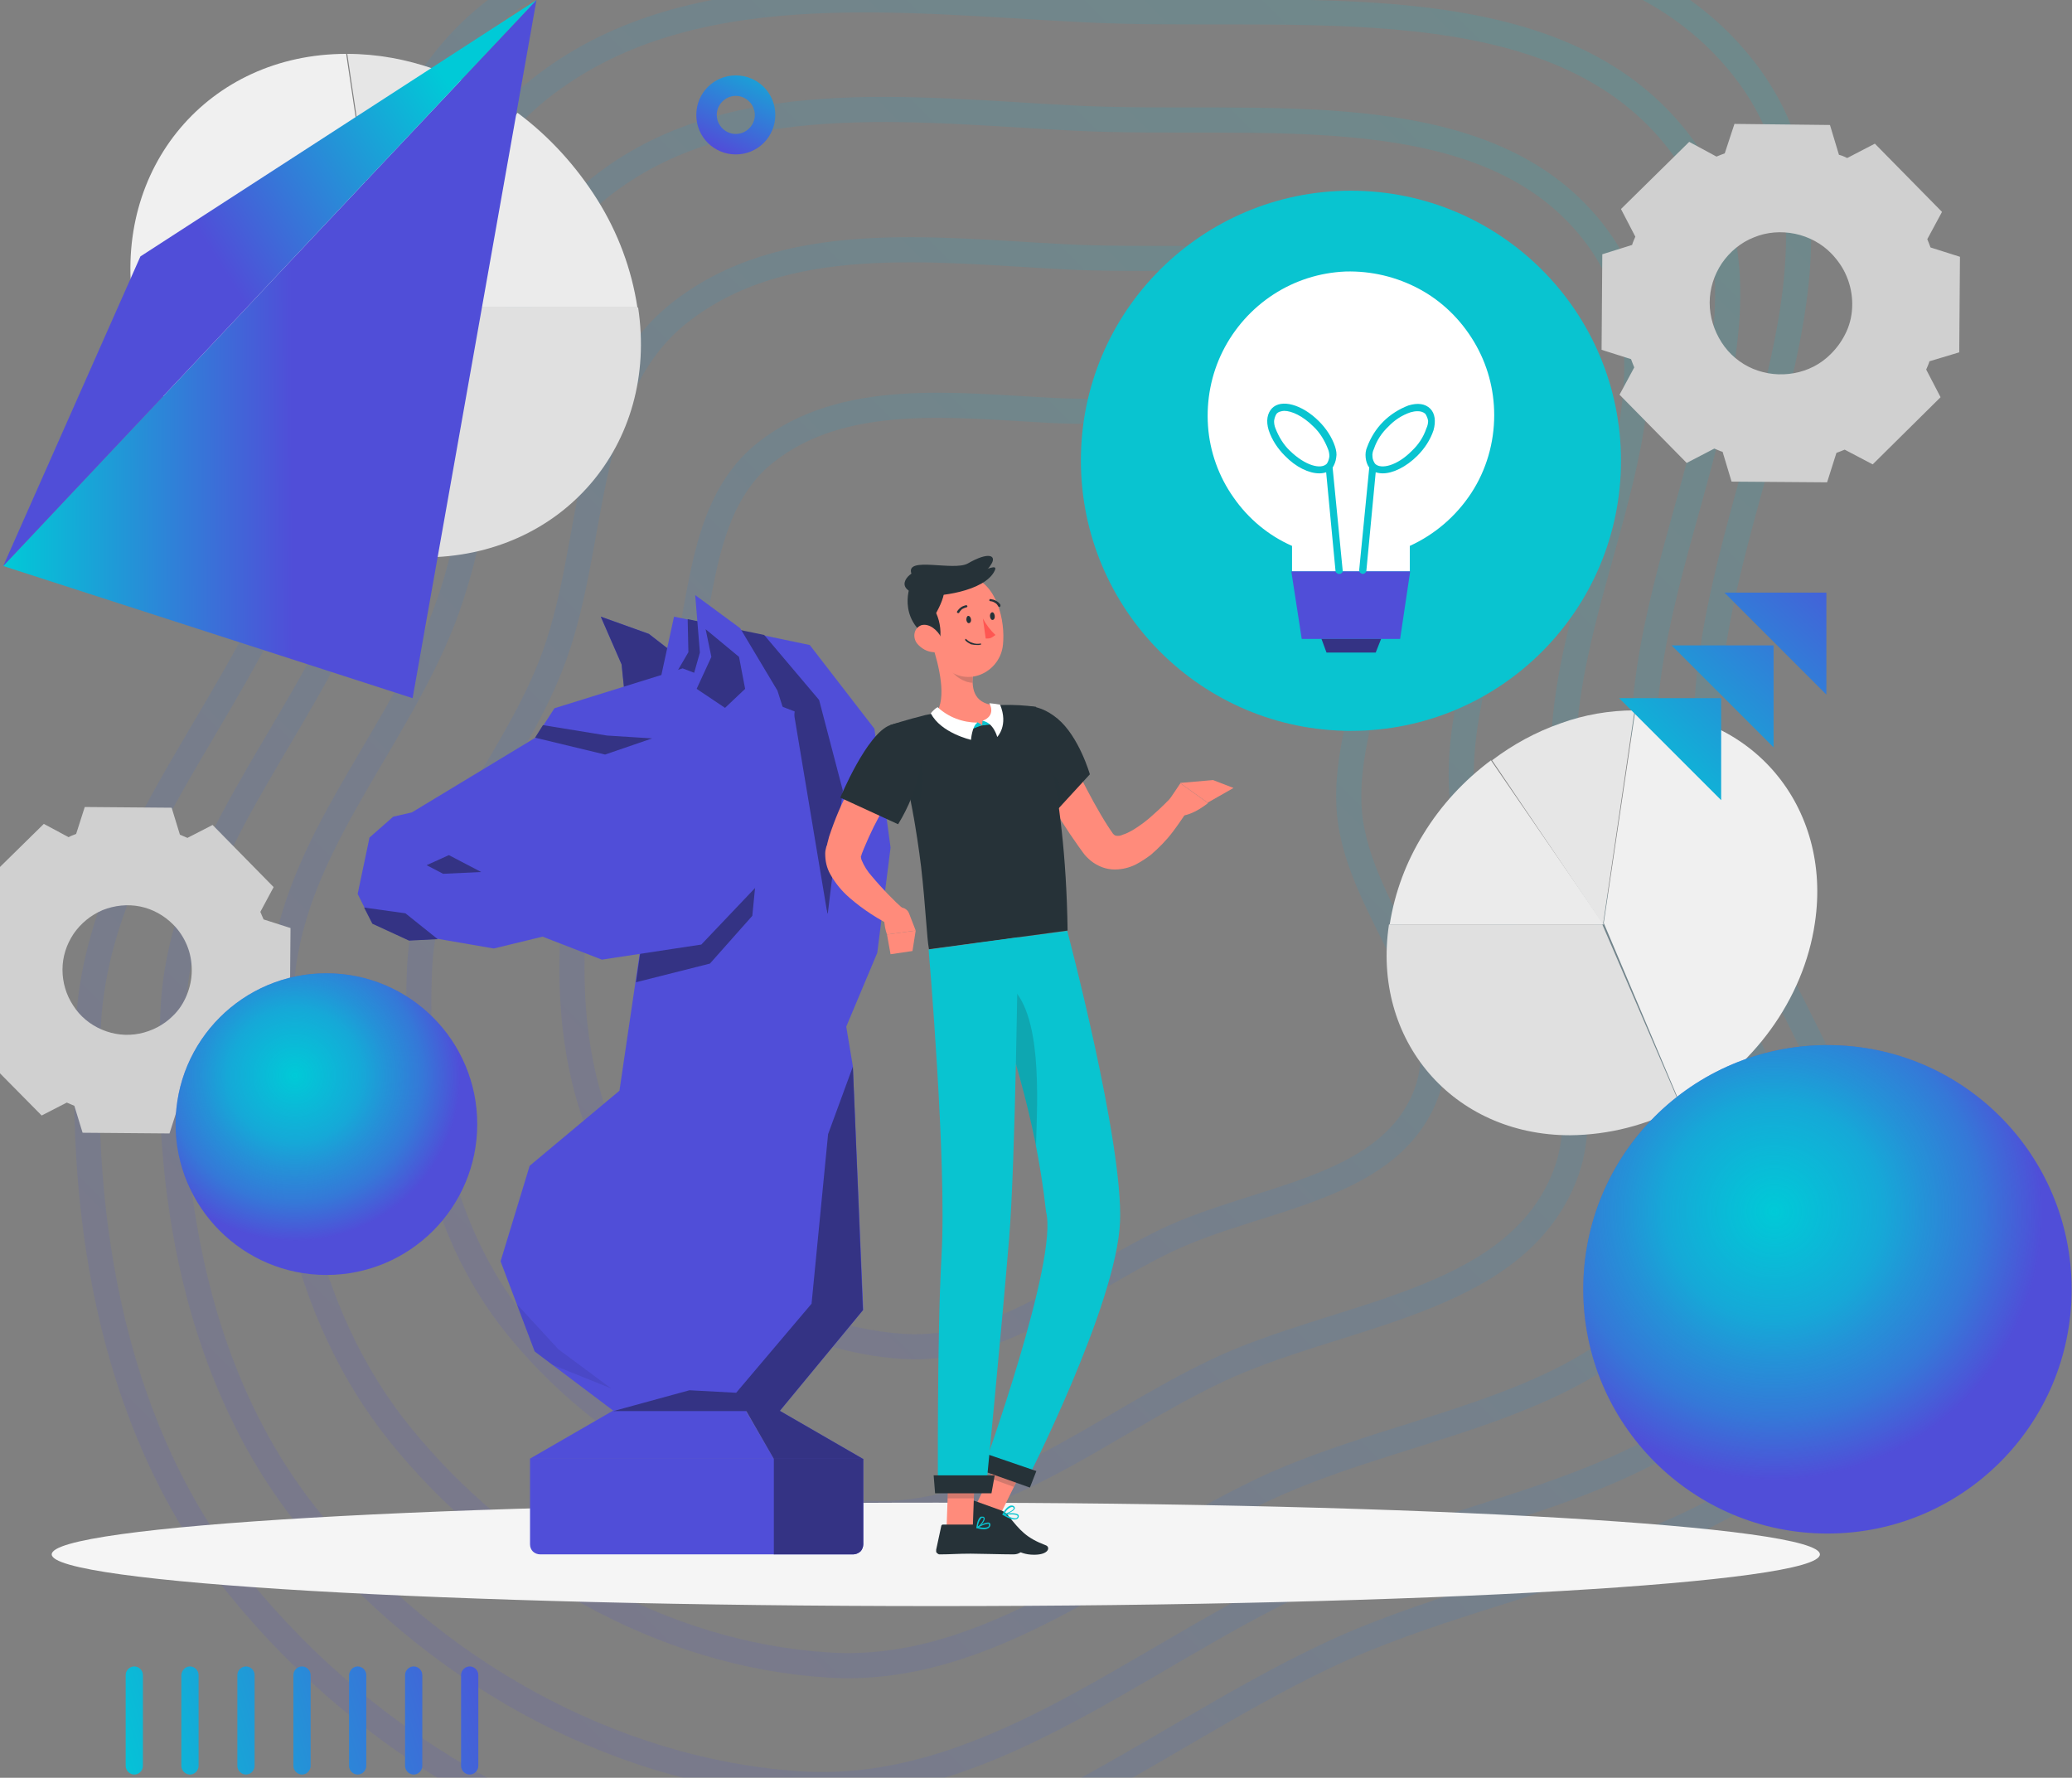 <?xml version="1.0" encoding="utf-8"?>
<!-- Generator: Adobe Illustrator 28.0.0, SVG Export Plug-In . SVG Version: 6.00 Build 0)  -->
<svg version="1.1" id="Layer_1" xmlns="http://www.w3.org/2000/svg" xmlns:xlink="http://www.w3.org/1999/xlink" x="0px" y="0px"
	 viewBox="0 0 577 495" style="enable-background:new 0 0 577 495;" xml:space="preserve">
<rect x="0" y="0" width="577" height="495" fill="#808080" stroke="none"/>
<style type="text/css">
	.st0{opacity:0.13;}
	.st1{fill:none;stroke:url(#SVGID_1_);stroke-width:7;}
	.st2{fill:none;stroke:url(#SVGID_00000011723582248842871640000017003048180337302963_);stroke-width:7;}
	.st3{fill:none;stroke:url(#SVGID_00000141444915501847636570000016060179234354522537_);stroke-width:7;}
	.st4{fill:none;stroke:url(#SVGID_00000180348575297323976470000014195505278178808480_);stroke-width:7;}
	.st5{fill:none;stroke:url(#SVGID_00000069369207592382589240000004380052688054930066_);stroke-width:7;}
	.st6{fill:#D0D0D0;}
	.st7{fill:#E0E0E0;}
	.st8{fill:#EBEBEB;}
	.st9{fill:#E6E6E6;}
	.st10{fill:#F0F0F0;}
	.st11{fill:#F5F5F5;}
	.st12{fill:#504ED8;}
	.st13{fill:#343384;}
	.st14{opacity:0.2;fill:#343384;enable-background:new    ;}
	.st15{fill:#FF8B7B;}
	.st16{opacity:0.2;fill:#263238;enable-background:new    ;}
	.st17{fill:#263238;}
	.st18{fill:#09C4D0;}
	.st19{fill:#FFFFFF;}
	.st20{fill:#FF5652;}
	.st21{fill:url(#SVGID_00000000195749654486161940000010400376548531869329_);}
	.st22{fill:url(#SVGID_00000047771395887591142980000011869003022663701157_);}
	.st23{fill:url(#SVGID_00000154386026650567230120000011100302764720497306_);}
	.st24{fill:url(#SVGID_00000074432675245712458630000013329007052554480549_);}
	.st25{fill:url(#SVGID_00000139286342626922214020000000048267425594239143_);}
	.st26{fill:url(#SVGID_00000097460961370429021760000005358384416280569782_);}
	.st27{fill:url(#SVGID_00000017510020494011238820000007047694679545522090_);}
	.st28{fill:url(#SVGID_00000148622190498858968140000008315535163992920989_);}
	.st29{fill:url(#SVGID_00000152986730647224517830000006607374963503995309_);}
	.st30{fill:url(#SVGID_00000055665495328202733610000009823592793811649159_);}
	.st31{fill:url(#SVGID_00000145020674075143207320000004636987173771003283_);}
	.st32{fill:url(#SVGID_00000052083303308923694480000011722161496995320497_);}
	.st33{fill:url(#SVGID_00000173838969695214914140000005263486515610193068_);}
	.st34{fill:url(#SVGID_00000155110735128058370940000000731651125947533457_);}
	.st35{fill:url(#SVGID_00000040532565048552678080000013354028798560466334_);}
	.st36{fill:url(#SVGID_00000028295896088807585200000002782006429502647465_);}
	.st37{fill:url(#SVGID_00000073696890270258158600000015136445824049973393_);}
</style>
<g class="st0">
	
		<linearGradient id="SVGID_1_" gradientUnits="userSpaceOnUse" x1="494.875" y1="468.349" x2="72.721" y2="46.196" gradientTransform="matrix(1 0 0 -1 0 495.89)">
		<stop  offset="0" style="stop-color:#00CAD7"/>
		<stop  offset="1" style="stop-color:#504ED8"/>
	</linearGradient>
	<path class="st1" d="M487.1,21.1c38.8,52.9-17.4,126.6-11.5,192c5.2,58.3,66.6,111.8,43.5,165.7c-23,53.7-97,57.2-149.8,82.3
		c-50.8,24.1-96.6,65-152.6,61.5c-58.2-3.7-113.5-35.5-150.2-80.8c-34.8-43-44.7-101.1-41.9-156.4c2.5-48,38.8-84.3,56.6-129
		c20.5-51.6,12.1-118.1,55.6-152.7c45.2-35.9,109.4-27.3,166.9-24.4C367.9-17.6,449-30.7,487.1,21.1z"/>
	
		<linearGradient id="SVGID_00000108306723610201489910000004068592100216958133_" gradientUnits="userSpaceOnUse" x1="475.646" y1="449.12" x2="91.947" y2="65.421" gradientTransform="matrix(1 0 0 -1 0 495.89)">
		<stop  offset="0" style="stop-color:#00CAD7"/>
		<stop  offset="1" style="stop-color:#504ED8"/>
	</linearGradient>
	<path style="fill:none;stroke:url(#SVGID_00000108306723610201489910000004068592100216958133_);stroke-width:7;" d="M468.6,40.9
		c35.3,48.1-15.8,115-10.5,174.5c4.7,53,60.5,101.6,39.5,150.6c-20.9,48.8-88.2,52-136.1,74.8c-46.1,21.9-87.8,59.1-138.7,55.9
		c-52.9-3.4-103.2-32.3-136.5-73.4C54.6,384.1,45.6,331.3,48.2,281c2.2-43.7,35.2-76.6,51.4-117.3c18.7-46.9,11-107.3,50.5-138.8
		c41-32.7,99.4-24.8,151.7-22.2C360.2,5.7,434-6.2,468.6,40.9z"/>
	
		<linearGradient id="SVGID_00000131332512005287559320000002318235769067347351_" gradientUnits="userSpaceOnUse" x1="451.119" y1="424.595" x2="116.473" y2="89.948" gradientTransform="matrix(1 0 0 -1 0 495.89)">
		<stop  offset="0" style="stop-color:#00CAD7"/>
		<stop  offset="1" style="stop-color:#504ED8"/>
	</linearGradient>
	<path style="fill:none;stroke:url(#SVGID_00000131332512005287559320000002318235769067347351_);stroke-width:7;" d="M444.9,66.2
		c30.8,41.9-13.8,100.3-9.2,152.2c4.1,46.2,52.8,88.6,34.5,131.3c-18.2,42.5-76.9,45.3-118.7,65.2c-40.2,19.1-76.5,51.6-120.9,48.7
		c-46.2-2.9-90-28.2-119.1-64.1c-27.6-34.1-35.5-80.1-33.2-124c2-38.1,30.7-66.8,44.8-102.3c16.3-40.9,9.6-93.6,44-121
		c35.8-28.5,86.7-21.6,132.3-19.3C350.5,35.5,414.8,25.1,444.9,66.2z"/>
	
		<linearGradient id="SVGID_00000023966490108509214510000009534817597246405046_" gradientUnits="userSpaceOnUse" x1="419.644" y1="393.121" x2="147.949" y2="121.425" gradientTransform="matrix(1 0 0 -1 0 495.89)">
		<stop  offset="0" style="stop-color:#00CAD7"/>
		<stop  offset="1" style="stop-color:#504ED8"/>
	</linearGradient>
	<path style="fill:none;stroke:url(#SVGID_00000023966490108509214510000009534817597246405046_);stroke-width:7;" d="M414.6,98.6
		c25,34-11.2,81.5-7.4,123.6c3.4,37.5,42.9,71.9,28,106.6c-14.8,34.5-62.5,36.8-96.4,52.9c-32.7,15.5-62.1,41.9-98.2,39.6
		c-37.5-2.4-73.1-22.9-96.7-52c-22.4-27.7-28.8-65.1-27-100.7c1.6-30.9,25-54.3,36.4-83.1c13.2-33.2,7.8-76,35.8-98.3
		c29.1-23.1,70.4-17.6,107.4-15.7C337.9,73.7,390.1,65.3,414.6,98.6z"/>
	
		<linearGradient id="SVGID_00000077291830788237323390000004772800426471931561_" gradientUnits="userSpaceOnUse" x1="385.037" y1="358.52" x2="182.545" y2="156.029" gradientTransform="matrix(1 0 0 -1 0 495.89)">
		<stop  offset="0" style="stop-color:#00CAD7"/>
		<stop  offset="1" style="stop-color:#504ED8"/>
	</linearGradient>
	<path style="fill:none;stroke:url(#SVGID_00000077291830788237323390000004772800426471931561_);stroke-width:7;" d="M381.3,134.3
		c18.6,25.4-8.3,60.7-5.5,92.1c2.5,28,31.9,53.6,20.8,79.5c-11,25.7-46.6,27.4-71.8,39.5c-24.3,11.6-46.3,31.2-73.2,29.5
		c-27.9-1.8-54.5-17-72-38.8c-16.7-20.6-21.5-48.5-20.1-75c1.2-23,18.6-40.4,27.1-61.9c9.8-24.7,5.8-56.7,26.6-73.2
		c21.7-17.2,52.5-13.1,80.1-11.7C324.1,115.7,363,109.4,381.3,134.3z"/>
</g>
<path class="st6" d="M521.5,129.3l18.9-18.7l-4-7.7c0.3-0.8,0.7-1.5,0.9-2.3l8.3-2.5l0.2-26.6l-8.2-2.6c-0.3-0.8-0.6-1.6-0.9-2.3
	l4.1-7.6l-18.7-19l-7.7,4c-0.8-0.4-1.5-0.7-2.3-0.9l-2.5-8.3L483,34.5l-2.7,8.2c-0.8,0.3-1.6,0.6-2.3,0.9l-7.6-4.1l-19,18.7l4,7.7
	c-0.3,0.8-0.7,1.5-0.9,2.3l-8.3,2.6l-0.2,26.6l8.2,2.6c0.3,0.8,0.6,1.6,0.9,2.3l-4.1,7.6l18.7,19l7.7-4c0.8,0.3,1.5,0.7,2.3,0.9
	l2.5,8.3l26.6,0.2l2.6-8.2c0.8-0.3,1.6-0.6,2.3-0.9L521.5,129.3z M509.8,98.6c-2.8,2.8-6.3,4.6-10.2,5.3c-3.8,0.7-7.8,0.3-11.4-1.2
	c-3.6-1.5-6.7-4.1-8.8-7.4s-3.3-7.1-3.3-11c0-3.9,1.2-7.7,3.4-11c2.2-3.2,5.3-5.8,8.9-7.2c3.6-1.5,7.6-1.8,11.5-1
	c3.8,0.8,7.4,2.7,10.1,5.5c1.8,1.9,3.3,4,4.3,6.5c1,2.4,1.5,5,1.5,7.6c0,2.6-0.5,5.2-1.6,7.6S511.7,96.7,509.8,98.6z"/>
<path class="st6" d="M58.7,310.9L75.9,294l-3.6-7c0.3-0.7,0.6-1.4,0.9-2.1l7.5-2.3l0.2-24.2l-7.5-2.4c-0.3-0.7-0.6-1.4-0.9-2.1
	l3.7-6.9l-17-17.3l-7,3.6c-0.7-0.3-1.4-0.6-2.1-0.9l-2.3-7.5l-24.2-0.2l-2.4,7.5c-0.7,0.3-1.4,0.5-2.1,0.9l-6.9-3.7l-17.3,17l3.6,7
	c-0.3,0.7-0.6,1.4-0.9,2.1l-7.5,2.3l-0.2,24.2l7.5,2.4c0.3,0.7,0.6,1.4,0.9,2.1l-3.7,6.9l17,17.2l7-3.6c0.7,0.3,1.4,0.6,2.1,0.9
	l2.3,7.5l24.2,0.2l2.4-7.5c0.7-0.3,1.4-0.6,2.1-0.9L58.7,310.9z M48.1,282.9c-2.5,2.5-5.8,4.2-9.3,4.9c-3.5,0.7-7.1,0.3-10.4-1.1
	c-3.3-1.4-6.1-3.7-8-6.7c-2-3-3-6.5-3-10c0-3.6,1.1-7,3.1-10c2-2.9,4.8-5.2,8.1-6.6c3.3-1.3,6.9-1.7,10.4-1c3.5,0.7,6.7,2.5,9.2,5
	c1.7,1.7,3,3.7,3.9,5.9c0.9,2.2,1.3,4.5,1.3,6.9c0,2.4-0.5,4.7-1.4,6.9C51.1,279.3,49.8,281.3,48.1,282.9z"/>
<path class="st7" d="M107.3,85.6h70.4c5.8,38.2-21.2,69.6-59.8,69.6c-12.8-0.1-25.4-3.3-36.6-9.3L107.3,85.6z"/>
<path class="st8" d="M106.9,85.6l37.2-54.2c8.9,6.6,16.4,14.9,22.3,24.3c5.7,9.1,9.5,19.3,11.1,29.9H106.9z"/>
<path class="st9" d="M107.2,85.6L96.7,15c8.3,0,16.5,1.5,24.4,4.3c8.1,2.9,15.8,7,22.7,12.3L107.2,85.6z"/>
<path class="st10" d="M106.9,85.2L81.1,146c-23.5-12.5-40.3-35.7-44-60.8C31.3,46.7,58.1,15,96.4,15L106.9,85.2z"/>
<path class="st7" d="M446.2,257.4h-59.4c-4.9,32.2,17.8,58.7,50.4,58.7c10.8-0.1,21.4-2.8,30.9-7.9L446.2,257.4z"/>
<path class="st8" d="M446.6,257.4l-31.4-45.7c-7.5,5.6-13.9,12.5-18.8,20.5c-4.8,7.7-8,16.3-9.4,25.2H446.6z"/>
<path class="st9" d="M446.4,257.4l8.8-59.6c-7,0-14,1.2-20.6,3.6c-6.9,2.4-13.3,5.9-19.1,10.3L446.4,257.4z"/>
<path class="st10" d="M446.6,257l21.7,51.3c19.8-10.6,34-30.1,37.1-51.3c4.9-32.5-17.7-59.2-50-59.2L446.6,257z"/>
<path class="st11" d="M260.6,447.2c136,0,246.2-6.4,246.2-14.4c0-7.9-110.2-14.4-246.2-14.4s-246.2,6.4-246.2,14.4
	C14.4,440.7,124.6,447.2,260.6,447.2z"/>
<path class="st12" d="M147.6,406.2h68v26.6h-65.2c-0.7,0-1.5-0.3-2-0.8c-0.5-0.5-0.8-1.2-0.8-2L147.6,406.2L147.6,406.2z"/>
<path class="st12" d="M215.5,406.2h-68l23.2-13.4h37L215.5,406.2z"/>
<path class="st12" d="M237.6,432.8h-22.1v-26.6h24.9V430c0,0.7-0.3,1.5-0.8,2C239,432.5,238.3,432.8,237.6,432.8z"/>
<path class="st13" d="M237.6,432.8h-22.1v-26.6h24.9V430c0,0.7-0.3,1.5-0.8,2C239,432.5,238.3,432.8,237.6,432.8z"/>
<path class="st12" d="M215.5,406.2h24.8l-23.2-13.4h-9.3L215.5,406.2z"/>
<path class="st13" d="M215.5,406.2h24.8l-23.2-13.4h-9.3L215.5,406.2z"/>
<path class="st12" d="M174.7,200.5l-1.6-15.5l-5.8-13.3l13.4,4.8l11.2,8.7l5.4,6.3l-11.6,12.5L174.7,200.5z"/>
<path class="st13" d="M174.7,200.5l-1.6-15.5l-5.8-13.3l13.4,4.8l11.2,8.7l5.4,6.3l-11.6,12.5L174.7,200.5z"/>
<path class="st12" d="M183.8,189.7l3.9-18l37.8,7.9l18,23.3l4.5,33.1l-3.7,29.3l-8.7,20.7l-21.2-78.8L183.8,189.7z"/>
<path class="st13" d="M184.4,194.1l7.3-12.5l-0.2-9.2l21.3,4.4l15.3,18.1l6.6,25.2l-4.2,34.4l-9.4-28.5L184.4,194.1z"/>
<path class="st12" d="M170.8,392.8l-21.9-16.5l-9.5-25.1l8.1-26.6l25-20.9l6.8-46.1l-5.9-18.7l47.6-40.8l16.5,98.8l2.9,67.8
	l-23.2,28.1H170.8z"/>
<path class="st14" d="M143.9,363.1l5,13.2l4.9,3.7l16.4,6.6l-14.7-10.9L143.9,363.1z"/>
<path class="st13" d="M179.4,257.7l-2.3,15.8l20.6-5.2l11.8-13.3l1.3-13.2L179.4,257.7z"/>
<path class="st12" d="M216.3,240.9l-21,22.1l-27.7,4.2l-16.5-6.4l-13.6,3.3l-15.6-2.7l-8,0.4l-10.2-4.7l-4.1-8.2l3.3-15.7l6.6-5.8
	l5.2-1.2l34.4-20.8l5.3-8.2l35.7-11.1l31.2,12L216.3,240.9z"/>
<path class="st13" d="M101.4,252.7l11.5,1.6l9,7.2l-8,0.4l-10.2-4.7L101.4,252.7z"/>
<path class="st13" d="M118.8,240.9l6.2-2.8l9,4.7l-10.6,0.5L118.8,240.9z"/>
<path class="st13" d="M237.5,297l-6.9,18.8l-4.6,47.2l-21,24.8l-13-0.7l-21.2,5.8h46.3l23.2-28.1L237.5,297z"/>
<path class="st12" d="M189.5,200.8l5.4-19.1l-1.3-16l12.5,9.2l10.4,17.4l2.8,8.8l-19.2,8L189.5,200.8z"/>
<path class="st13" d="M194,191.8l7.9,5.3l5.6-5.3l-1.7-8.9l-9.3-7.7l1.6,7.7L194,191.8z"/>
<path class="st13" d="M151.2,201.9l17.8,2.9l12.6,0.8l-13.1,4.5l-19.5-4.7L151.2,201.9z"/>
<path class="st15" d="M271.8,419l6.9,2.4l7.5-15.2l-6.9-2.5L271.8,419z"/>
<path class="st16" d="M286.2,406.2l-3.9,7.8l-6.9-2.5l3.9-7.8L286.2,406.2z"/>
<path class="st17" d="M278.9,420.6l-7.5-2.7c-0.1,0-0.3-0.1-0.4,0c-0.1,0-0.3,0.1-0.3,0.3l-3.5,5.6c-0.1,0.1-0.1,0.3-0.2,0.4
	s0,0.3,0.1,0.5c0.1,0.2,0.1,0.3,0.3,0.4c0.1,0.1,0.3,0.2,0.4,0.3c2.7,0.9,6.7,2.1,10.1,3.4c4,1.4,5.1,4.1,10.1,4.1
	c4.1,0,4.5-2.1,3.3-2.6c-5.5-2.1-7.1-4-10.7-8.5C280,421.2,279.5,420.8,278.9,420.6z"/>
<path class="st18" d="M311.9,340.2c0.9-22.2-14.7-81-14.7-81l-25.4,3.4c9.2,26.3,16.5,47.7,19.5,74.8c3.5,13.4-17.6,71.9-17.6,71.9
	l11.6,4.1C285.4,413.4,311,363.3,311.9,340.2z"/>
<path class="st16" d="M281,274.3l-3.6,4.3c0.4,1.1,0.7,2.2,1,3.2c4.1,12.1,7.5,24.5,10.1,37.1C288.9,305.7,290.3,281.8,281,274.3z"
	/>
<path class="st17" d="M286.8,414.2l-13.8-4.9l1.6-4.5l14,4.8L286.8,414.2z"/>
<path class="st18" d="M279.2,421.8c1,0.6,2.9,1.6,3.9,1.2c0.1-0.1,0.3-0.1,0.4-0.3c0.1-0.1,0.2-0.3,0.2-0.4c0-0.1,0-0.2,0-0.3
	c0-0.1-0.1-0.2-0.1-0.2c-0.7-0.8-3.9-0.3-4.3-0.3c0,0-0.1,0-0.1,0c0,0,0,0.1-0.1,0.1C279.2,421.6,279.2,421.7,279.2,421.8
	C279.2,421.7,279.2,421.8,279.2,421.8z M283.3,422L283.3,422c0.1,0.1,0.1,0.1,0.1,0.1c0,0,0,0.1,0,0.1c0,0.1-0.1,0.2-0.1,0.3
	c-0.1,0.1-0.2,0.1-0.2,0.2c-0.6,0.2-1.7-0.1-3.1-0.9C281.2,421.6,282.9,421.6,283.3,422z"/>
<path class="st18" d="M279.2,421.8c0,0,0.1,0,0.1,0c0.9-0.1,3.1-1,3.3-1.8c0-0.2,0-0.5-0.4-0.7c-0.2-0.1-0.3-0.1-0.5-0.1
	c-0.2,0-0.3,0-0.5,0.1c-1.1,0.4-2,2.2-2,2.3c0,0,0,0.1,0,0.1S279.2,421.7,279.2,421.8L279.2,421.8z M282.2,419.8
	c0.1,0.1,0.1,0.2,0.1,0.2c-0.1,0.5-1.6,1.3-2.6,1.5c0.4-0.8,0.9-1.4,1.7-1.8c0.1,0,0.2-0.1,0.4-0.1s0.3,0,0.4,0.1
	C282.1,419.7,282.2,419.7,282.2,419.8z"/>
<path class="st15" d="M263.6,425.4h7.3l0.6-16.9h-7.3L263.6,425.4z"/>
<path class="st17" d="M271.6,424.5h-8.9c-0.1,0-0.3,0-0.4,0.1c-0.1,0.1-0.2,0.2-0.2,0.4l-1.4,6.5c0,0.2,0,0.3,0,0.5
	c0,0.2,0.1,0.3,0.2,0.4c0.1,0.1,0.2,0.2,0.4,0.3c0.1,0.1,0.3,0.1,0.5,0.1c2.9,0,4.9-0.2,8.5-0.2c2.2,0,8.9,0.2,11.9,0.2
	c3.1,0,3.5-3,2.2-3.3c-5.6-1.2-9.8-2.9-11.6-4.5C272.4,424.7,272,424.5,271.6,424.5z"/>
<path class="st15" d="M293.6,202.3l7.3,14.1c2.4,4.7,4.9,9.4,7.6,13.6l1,1.5c0.2,0.2,0.3,0.5,0.5,0.7c0.3,0.3,0.4,0.4,0.8,0.5
	c0.7,0.1,1.3,0,1.9-0.3c1-0.3,1.9-0.8,2.8-1.3c2.1-1.3,4-2.7,5.8-4.4c0.9-0.8,1.9-1.7,2.8-2.6c0.9-0.9,1.9-1.9,2.7-2.7l4.5,3.1
	c-0.7,1.3-1.4,2.5-2.2,3.6c-0.8,1.2-1.6,2.3-2.5,3.5c-1.8,2.4-3.9,4.5-6.1,6.4c-1.3,1-2.7,1.9-4.2,2.7c-1.8,0.9-3.8,1.4-5.9,1.4
	c-2.4,0-4.7-0.9-6.6-2.4c-0.8-0.7-1.6-1.4-2.2-2.3l-1.3-1.8c-3.2-4.5-6.2-9.2-8.9-14.1c-2.7-4.8-5.2-9.6-7.5-14.5L293.6,202.3z"/>
<path class="st17" d="M280.5,203c-1.2,6.9,10.6,26.1,10.6,26.1l12.4-13.5c0,0-3-10.5-9-15.5C288.7,195.3,281.8,195,280.5,203z"/>
<path class="st16" d="M295.2,218.8c-2.7-6.2-8.5-9.7-13.8-9.5c2.7,8.4,9.7,19.7,9.7,19.7l5.5-6C296.2,221.6,295.8,220.2,295.2,218.8
	z"/>
<path class="st15" d="M325.4,223l3.3-4.9l7.7,5.5c0,0-6.3,5.3-10.2,3L325.4,223z"/>
<path class="st15" d="M337.8,217.2l5.7,2.2l-7.2,4.1l-7.7-5.5L337.8,217.2z"/>
<path class="st16" d="M264.2,408.5h7.3l-0.3,8.7h-7.3L264.2,408.5z"/>
<path class="st17" d="M247.9,201.9c2.6,7.7,4.7,15.6,6.2,23.6c1,5.6,1.8,10.9,2.4,15.8c1.3,11.4,1.6,20.1,2.2,23l38.6-5.2
	c-0.6-42.5-8.8-62.3-8.8-62.3c-3.1-0.4-6.2-0.6-9.3-0.5c-0.7,0-1.3,0-2,0c-5.5,0.4-11,1.1-16.4,2.2c-1,0.2-2.1,0.4-3.1,0.6
	C252.4,200.4,247.9,201.9,247.9,201.9z"/>
<path class="st16" d="M256.5,210.9l-5.3,2c1.1,4.3,2.1,8.5,2.8,12.6c0.1,0.7,0.3,1.3,0.4,2C257,222.6,257.5,217,256.5,210.9z"/>
<path class="st15" d="M259.7,179.9c1.7,5.1,4.1,14.7,0.9,18.7c1.8,1.5,4,2.6,6.3,3.1c2.3,0.6,4.7,0.7,7,0.2c4.5-0.7,4.3-3.9,3.1-5.5
	c-6.1-0.6-6.5-5-6-9.2L259.7,179.9z"/>
<path class="st18" d="M270.4,202.5l0.3,0.5l2.8-1.1l-1.3-0.8L270.4,202.5z"/>
<path class="st18" d="M275.9,201.7l-2.4,0.3l0.1-1.3l1.4-0.2L275.9,201.7z"/>
<path class="st19" d="M261.1,196.9c3,2.8,7,4.3,11.1,4.3c-1.5,0.9-1.8,4.8-1.8,4.8s-8.4-1.9-11.2-7.4
	C259.8,197.9,260.4,197.3,261.1,196.9z"/>
<path class="st19" d="M275.5,195.8c0,0,2.1,3.4-1.9,4.9c3.1,0.5,4.1,4.5,4.1,4.5s3.2-3.2,0.8-9C277.5,196,276.5,195.9,275.5,195.8z"
	/>
<path class="st16" d="M264.3,182.8l6.6,4.3c-0.1,1-0.2,2-0.1,3c-2.3,0-5.7-2.1-6.3-4.4C264.3,184.8,264.2,183.8,264.3,182.8z"/>
<path class="st15" d="M258,172c1.4,7.1,1.9,11.3,6,14.5c6.2,4.8,14.6,0.3,15.3-7c0.7-6.6-1.7-17.1-9.1-19c-1.6-0.4-3.3-0.4-5,0
	c-1.6,0.4-3.1,1.2-4.3,2.4c-1.2,1.2-2.1,2.6-2.6,4.2C257.8,168.7,257.7,170.4,258,172z"/>
<path class="st17" d="M261.6,179.2c0.6-2.9,0.3-5.8-0.9-8.5c0.8-1.5,2.7-5.1,2.2-7.4c-3-0.9-9.5,0-9.5,0S249.3,173.9,261.6,179.2z"
	/>
<path class="st17" d="M257.3,165.8c3.4,0.5,16.9-1,19.7-6.9c1-2.1-2.5-0.1-4.5,0.2c-2,0.4-14.1-0.4-17.4,0.1
	C253.1,159.4,248,164.4,257.3,165.8z"/>
<path class="st17" d="M253.8,159.7c-1.7-4.9,11.7-0.6,15.7-2.8c5.9-3.4,8-2.2,6.6,0.1c-1.4,2.3-2.3,3.1-8.9,3.1
	S254.9,162.6,253.8,159.7z"/>
<path class="st15" d="M255.4,179.2c1.2,1.4,2.8,2.3,4.6,2.4c2.4,0.2,3.1-2.1,2.1-4.1c-0.9-1.9-3.3-4.1-5.6-3.4
	C254.4,175,254.1,177.5,255.4,179.2z"/>
<path class="st18" d="M283.5,261c0,0-0.7,62.8-2.5,84c-1.9,23.2-6.5,70.5-6.5,70.5h-13.3c0,0-0.3-43.3,1-66
	c1.5-25.9-3.6-85.1-3.6-85.1L283.5,261z"/>
<path class="st17" d="M276.1,415.8h-15.7l-0.4-5h17L276.1,415.8z"/>
<path class="st17" d="M269.1,172.6c0.1,0.6,0.4,1,0.8,0.9c0.4-0.1,0.6-0.6,0.5-1.1c-0.1-0.6-0.5-1-0.8-0.9
	C269.3,171.5,269.1,172,269.1,172.6z"/>
<path class="st17" d="M275.7,171.7c0.1,0.6,0.4,1,0.8,0.9c0.4-0.1,0.6-0.6,0.5-1.2c-0.1-0.6-0.4-1-0.8-0.9
	C275.9,170.6,275.6,171.1,275.7,171.7z"/>
<path class="st20" d="M273.7,172.2c0.9,1.7,2.1,3.3,3.5,4.6c-0.4,0.3-0.8,0.6-1.2,0.8c-0.5,0.2-1,0.2-1.5,0.2L273.7,172.2z"/>
<path class="st17" d="M272.2,179.6c0.3,0,0.5,0,0.8-0.1c0,0,0,0,0.1,0c0,0,0,0,0.1,0c0,0,0,0,0-0.1c0,0,0,0,0-0.1c0,0,0,0,0-0.1
	c0,0,0,0,0,0c0,0,0,0-0.1,0c0,0,0,0-0.1,0c-0.7,0.1-1.5,0.1-2.2-0.2c-0.7-0.2-1.3-0.6-1.8-1.1c0,0-0.1,0-0.1,0c0,0-0.1,0-0.1,0
	c0,0,0,0,0,0.1c0,0,0,0,0,0.1c0,0,0,0,0,0.1c0,0,0,0,0,0.1c0.5,0.5,1,0.8,1.6,1.1C270.9,179.5,271.5,179.6,272.2,179.6z"/>
<path class="st17" d="M266.8,170.7c0.1,0,0.1,0,0.2,0c0.1,0,0.1-0.1,0.1-0.1c0.2-0.4,0.5-0.7,0.8-1c0.4-0.2,0.8-0.4,1.2-0.5
	c0,0,0.1,0,0.1,0c0,0,0.1,0,0.1-0.1s0.1-0.1,0.1-0.1c0,0,0-0.1,0-0.1c0-0.1-0.1-0.2-0.1-0.2s-0.2-0.1-0.2-0.1
	c-0.5,0.1-1.1,0.3-1.5,0.6c-0.4,0.3-0.8,0.7-1.1,1.2c0,0,0,0.1,0,0.1c0,0,0,0.1,0,0.1c0,0,0,0.1,0.1,0.1c0,0,0.1,0.1,0.1,0.1
	C266.7,170.7,266.8,170.7,266.8,170.7z"/>
<path class="st17" d="M278.3,169c0.1,0,0.1,0,0.2-0.1c0.1-0.1,0.1-0.1,0.1-0.2c0-0.1,0-0.2,0-0.3c-0.3-0.5-0.7-0.8-1.2-1.1
	c-0.5-0.3-1-0.4-1.6-0.5c-0.1,0-0.2,0-0.2,0.1c-0.1,0.1-0.1,0.2-0.1,0.2c0,0.1,0,0.2,0.1,0.2c0.1,0.1,0.2,0.1,0.2,0.1
	c0.4,0,0.9,0.2,1.2,0.4c0.4,0.2,0.7,0.5,0.9,0.9c0,0,0.1,0.1,0.1,0.1C278.1,169,278.2,169,278.3,169z"/>
<path class="st18" d="M274,425.8c0.5,0,1-0.1,1.4-0.4c0.1-0.1,0.2-0.3,0.3-0.4c0.1-0.2,0.1-0.3,0.1-0.5c0-0.1,0-0.2-0.1-0.3
	c-0.1-0.1-0.1-0.2-0.2-0.2c-0.8-0.4-3.2,1-3.4,1.2c0,0,0,0-0.1,0.1c0,0,0,0.1,0,0.1c0,0,0,0.1,0,0.1c0,0,0.1,0,0.1,0
	C272.7,425.7,273.3,425.8,274,425.8z M275.1,424.3c0.1,0,0.1,0,0.2,0c0,0,0.1,0,0.1,0.1c0,0,0,0.1,0,0.1c0,0.1,0,0.2,0,0.3
	c0,0.1-0.1,0.2-0.2,0.3c-0.4,0.3-1.3,0.4-2.6,0.1C273.3,424.8,274.2,424.4,275.1,424.3z"/>
<path class="st18" d="M272.1,425.5L272.1,425.5c0.8-0.4,2.3-2,2.1-2.8c0-0.1-0.1-0.2-0.2-0.3c-0.1-0.1-0.2-0.1-0.4-0.1
	c-0.1,0-0.3,0-0.4,0c-0.1,0-0.2,0.1-0.3,0.2c-0.8,0.7-1,2.8-1,2.9c0,0,0,0.1,0,0.1C272,425.5,272,425.5,272.1,425.5
	C272,425.6,272.1,425.5,272.1,425.5z M273.6,422.6L273.6,422.6c0.3,0,0.3,0.1,0.3,0.2c0.1,0.5-0.8,1.7-1.6,2.3
	c0.1-0.8,0.3-1.6,0.9-2.3C273.3,422.6,273.4,422.6,273.6,422.6L273.6,422.6z"/>
<path class="st15" d="M253.8,213.2l-1.9,2.7c-0.6,0.9-1.2,1.9-1.9,2.8c-1.2,1.9-2.4,3.8-3.5,5.7c-2.3,3.8-4.2,7.7-5.9,11.8l-0.6,1.5
	l-0.2,0.7c0,0,0-0.1,0-0.1c-0.1-0.1-0.1,0.4,0.1,1.1c0.7,1.7,1.7,3.3,2.9,4.6c1.4,1.7,2.9,3.3,4.4,4.9c0.8,0.8,1.6,1.6,2.4,2.4
	l2.5,2.3l-3,4.6c-4.5-2.2-8.7-4.9-12.5-8.2c-2.2-1.9-4-4.1-5.4-6.6c-1-1.8-1.4-3.7-1.4-5.7c0-0.6,0.1-1.2,0.3-1.9l0.1-0.3l0.1-0.2
	l0.1-0.5l0.5-1.9c1.6-4.8,3.5-9.4,5.9-13.7c1.2-2.2,2.4-4.3,3.7-6.3c0.7-1,1.3-2.1,2-3.1c0.7-1,1.4-2,2.2-3.1L253.8,213.2z"/>
<path class="st17" d="M247.9,201.9c-6.5,2.3-13.9,20.2-13.9,20.2l16.1,7.4c2.9-4.7,5-9.9,6.1-15.3
	C258,204.6,255.8,199.1,247.9,201.9z"/>
<path class="st15" d="M253.1,254.2l1.9,4.9l-8,1.1c0,0-2.2-6,0.9-7.6h2.6c0.5,0,1.1,0.2,1.5,0.4
	C252.5,253.3,252.9,253.7,253.1,254.2z"/>
<path class="st15" d="M254.1,264.8l-6.1,0.9l-1-5.5l8-1.1L254.1,264.8z"/>
<path class="st18" d="M376.2,203.5c41.6,0,75.2-33.7,75.2-75.2c0-41.6-33.7-75.2-75.2-75.2S301,86.7,301,128.2
	C301,169.8,334.7,203.5,376.2,203.5z"/>
<path class="st19" d="M416.1,115.6c0-7.2-1.9-14.2-5.6-20.4c-3.7-6.2-8.9-11.3-15.2-14.7c-6.3-3.4-13.4-5.1-20.6-4.9
	c-7.2,0.3-14.1,2.5-20.1,6.4c-6,3.9-10.9,9.4-14.1,15.8c-3.2,6.4-4.6,13.6-4.1,20.8c0.5,7.2,3,14.1,7.1,19.9
	c4.1,5.9,9.7,10.6,16.3,13.5v7.1h32.8V152c7-3.2,12.9-8.3,17.1-14.7S416.1,123.3,416.1,115.6z"/>
<path class="st12" d="M389.9,177.9h-27.4l-2.9-18.8h33.1L389.9,177.9z"/>
<path class="st13" d="M383.1,181.7h-13.7l-1.4-3.8h16.6L383.1,181.7z"/>
<path class="st18" d="M371.8,124.4c-0.9-2.7-2.5-5.1-4.5-7.1c-4.7-4.7-10.5-6.3-13.1-3.6c-1.3,1.4-1.7,3.5-0.9,6.1
	c0.9,2.7,2.5,5.1,4.5,7.1c3.1,3.2,6.7,4.9,9.6,4.9c0.7,0,1.3-0.1,1.9-0.3l2.6,27.4c0,0.2,0.1,0.5,0.3,0.6c0.2,0.2,0.4,0.3,0.7,0.3
	h0.1c0.1,0,0.3,0,0.4-0.1c0.1-0.1,0.2-0.1,0.3-0.2c0.1-0.1,0.1-0.2,0.2-0.3c0-0.1,0-0.3,0-0.4l-2.8-28.6c0.5-0.8,0.9-1.8,1-2.8
	C372.3,126.4,372.1,125.4,371.8,124.4z M359.2,125.5c-1.8-1.7-3.1-3.9-4-6.2c-0.3-0.7-0.4-1.4-0.4-2.1c0.1-0.7,0.3-1.4,0.7-2
	c0.3-0.3,0.6-0.5,1-0.6c0.4-0.1,0.7-0.2,1.1-0.2c2.1,0,5.2,1.4,8.2,4.4c1.8,1.7,3.1,3.9,4,6.2c0.3,0.7,0.4,1.4,0.4,2.1
	c-0.1,0.7-0.3,1.4-0.7,2C367.9,130.8,363.5,129.7,359.2,125.5z"/>
<path class="st18" d="M398.3,113.8c-1.4-1.4-3.5-1.7-6.1-0.9c-2.6,1-5,2.5-7,4.5c-2,2-3.5,4.4-4.5,7.1c-0.4,0.9-0.5,1.9-0.4,2.9
	c0.1,1,0.4,2,1,2.8l-2.8,28.5c0,0.3,0.1,0.5,0.2,0.7c0.2,0.2,0.4,0.3,0.7,0.4h0.1c0.2,0,0.5-0.1,0.7-0.3c0.2-0.2,0.3-0.4,0.3-0.6
	l2.6-27.4c0.6,0.2,1.3,0.3,2,0.3c2.8,0,6.5-1.8,9.6-4.9c2-2,3.6-4.4,4.5-7.1C399.9,117.3,399.6,115.1,398.3,113.8z M397.2,119.3
	c-0.8,2.4-2.2,4.5-4,6.2c-4.1,4.2-8.7,5.3-10.3,3.6c-0.4-0.6-0.7-1.3-0.7-2c-0.1-0.7,0.1-1.5,0.4-2.1c0.8-2.4,2.2-4.5,4-6.2
	c1.7-1.8,3.8-3.2,6.2-4c0.7-0.2,1.3-0.3,2-0.3c0.8,0,1.5,0.2,2.1,0.7c0.4,0.6,0.7,1.3,0.8,2C397.7,117.9,397.5,118.7,397.2,119.3
	L397.2,119.3z"/>
<radialGradient id="SVGID_00000038412057105154620240000009025055829549093298_" cx="-9.264" cy="667.193" r="1" gradientTransform="matrix(98.729 -20.678 -20.678 -98.729 15201.968 66016.5)" gradientUnits="userSpaceOnUse">
	<stop  offset="0" style="stop-color:#504ED8"/>
	<stop  offset="1" style="stop-color:#504ED8"/>
</radialGradient>
<path style="fill:url(#SVGID_00000038412057105154620240000009025055829549093298_);" d="M508.9,427c37.6,0,68-30.4,68-68
	s-30.4-68-68-68s-68,30.4-68,68S471.4,427,508.9,427z"/>
<radialGradient id="SVGID_00000073694355140955085800000005471237068986025917_" cx="-9.238" cy="667.364" r="1" gradientTransform="matrix(109.811 -22.999 -22.999 -109.811 16857.652 73408.523)" gradientUnits="userSpaceOnUse">
	<stop  offset="0" style="stop-color:#00CAD7"/>
	<stop  offset="0.112" style="stop-color:#00CAD7;stop-opacity:0.888"/>
	<stop  offset="0.269" style="stop-color:#00CAD7;stop-opacity:0.731"/>
	<stop  offset="0.37" style="stop-color:#00CAD7;stop-opacity:0.554"/>
	<stop  offset="0.511" style="stop-color:#00CAD7;stop-opacity:0.341"/>
	<stop  offset="0.667" style="stop-color:#00CAD7;stop-opacity:0"/>
</radialGradient>
<path style="fill:url(#SVGID_00000073694355140955085800000005471237068986025917_);" d="M508.9,427c37.6,0,68-30.4,68-68
	s-30.4-68-68-68s-68,30.4-68,68S471.4,427,508.9,427z"/>
<linearGradient id="SVGID_00000109723164465736958980000010792731025661408928_" gradientUnits="userSpaceOnUse" x1="149.69" y1="398.706" x2="0.735" y2="398.274" gradientTransform="matrix(1 0 0 -1 0 495.89)">
	<stop  offset="0.459" style="stop-color:#504ED8"/>
	<stop  offset="1" style="stop-color:#00CAD7"/>
</linearGradient>
<path style="fill:url(#SVGID_00000109723164465736958980000010792731025661408928_);" d="M114.9,194.4l-114-36.8L149.4,0
	L114.9,194.4z"/>
<linearGradient id="SVGID_00000134219014772596531700000003650573766003481005_" gradientUnits="userSpaceOnUse" x1="135.749" y1="455.302" x2="-38.763" y2="345.183" gradientTransform="matrix(1 0 0 -1 0 495.89)">
	<stop  offset="0" style="stop-color:#00CAD7"/>
	<stop  offset="0.391" style="stop-color:#504ED8"/>
</linearGradient>
<path style="fill:url(#SVGID_00000134219014772596531700000003650573766003481005_);" d="M0.9,157.6l38.2-86.2L149.4,0L0.9,157.6z"
	/>
<radialGradient id="SVGID_00000108990632808177203040000007326381380353881993_" cx="-9.428" cy="666.142" r="1" gradientTransform="matrix(60.98 -12.772 -12.772 -60.98 9162.594 40799.969)" gradientUnits="userSpaceOnUse">
	<stop  offset="0" style="stop-color:#504ED8"/>
	<stop  offset="1" style="stop-color:#504ED8"/>
</radialGradient>
<path style="fill:url(#SVGID_00000108990632808177203040000007326381380353881993_);" d="M90.9,355c23.2,0,42-18.8,42-42
	s-18.8-42-42-42c-23.2,0-42,18.8-42,42S67.7,355,90.9,355z"/>
<radialGradient id="SVGID_00000042699235776390187200000005483649331566099100_" cx="-9.385" cy="666.42" r="1" gradientTransform="matrix(67.825 -14.205 -14.205 -67.825 10185.248 45365.75)" gradientUnits="userSpaceOnUse">
	<stop  offset="0" style="stop-color:#00CAD7"/>
	<stop  offset="0.112" style="stop-color:#00CAD7;stop-opacity:0.888"/>
	<stop  offset="0.269" style="stop-color:#00CAD7;stop-opacity:0.731"/>
	<stop  offset="0.37" style="stop-color:#00CAD7;stop-opacity:0.554"/>
	<stop  offset="0.511" style="stop-color:#00CAD7;stop-opacity:0.341"/>
	<stop  offset="0.667" style="stop-color:#00CAD7;stop-opacity:0"/>
</radialGradient>
<path style="fill:url(#SVGID_00000042699235776390187200000005483649331566099100_);" d="M90.9,355c23.2,0,42-18.8,42-42
	s-18.8-42-42-42c-23.2,0-42,18.8-42,42S67.7,355,90.9,355z"/>
<linearGradient id="SVGID_00000075152088668595541330000012900628970400184963_" gradientUnits="userSpaceOnUse" x1="148.194" y1="22.038" x2="31.875" y2="-12.724" gradientTransform="matrix(1 0 0 -1 0 495.89)">
	<stop  offset="0" style="stop-color:#504ED8"/>
	<stop  offset="1" style="stop-color:#00CAD7"/>
</linearGradient>
<path style="fill:url(#SVGID_00000075152088668595541330000012900628970400184963_);" d="M130.8,464c1.3,0,2.4,1.1,2.4,2.4v25.3
	c0,1.3-1.1,2.4-2.4,2.4s-2.4-1.1-2.4-2.4v-25.3C128.4,465.1,129.5,464,130.8,464z"/>
<linearGradient id="SVGID_00000097492139191912792080000003803236218646814638_" gradientUnits="userSpaceOnUse" x1="146.914" y1="26.318" x2="30.596" y2="-8.444" gradientTransform="matrix(1 0 0 -1 0 495.89)">
	<stop  offset="0" style="stop-color:#504ED8"/>
	<stop  offset="1" style="stop-color:#00CAD7"/>
</linearGradient>
<path style="fill:url(#SVGID_00000097492139191912792080000003803236218646814638_);" d="M115.2,464c1.3,0,2.4,1.1,2.4,2.4v25.3
	c0,1.3-1.1,2.4-2.4,2.4c-1.3,0-2.4-1.1-2.4-2.4v-25.3C112.8,465.1,113.9,464,115.2,464z"/>
<linearGradient id="SVGID_00000172408508967683332090000008500547995068922272_" gradientUnits="userSpaceOnUse" x1="145.636" y1="30.596" x2="29.317" y2="-4.165" gradientTransform="matrix(1 0 0 -1 0 495.89)">
	<stop  offset="0" style="stop-color:#504ED8"/>
	<stop  offset="1" style="stop-color:#00CAD7"/>
</linearGradient>
<path style="fill:url(#SVGID_00000172408508967683332090000008500547995068922272_);" d="M99.6,464c1.3,0,2.4,1.1,2.4,2.4v25.3
	c0,1.3-1.1,2.4-2.4,2.4c-1.3,0-2.4-1.1-2.4-2.4v-25.3C97.3,465.1,98.3,464,99.6,464z"/>
<linearGradient id="SVGID_00000062890326143247804180000002556558332193719222_" gradientUnits="userSpaceOnUse" x1="144.365" y1="34.85" x2="28.047" y2="8.804064e-02" gradientTransform="matrix(1 0 0 -1 0 495.89)">
	<stop  offset="0" style="stop-color:#504ED8"/>
	<stop  offset="1" style="stop-color:#00CAD7"/>
</linearGradient>
<path style="fill:url(#SVGID_00000062890326143247804180000002556558332193719222_);" d="M84.1,464c1.3,0,2.4,1.1,2.4,2.4v25.3
	c0,1.3-1.1,2.4-2.4,2.4c-1.3,0-2.4-1.1-2.4-2.4v-25.3C81.7,465.1,82.8,464,84.1,464z"/>
<linearGradient id="SVGID_00000180344245990234992100000015859550412485063302_" gradientUnits="userSpaceOnUse" x1="143.086" y1="39.13" x2="26.767" y2="4.368" gradientTransform="matrix(1 0 0 -1 0 495.89)">
	<stop  offset="0" style="stop-color:#504ED8"/>
	<stop  offset="1" style="stop-color:#00CAD7"/>
</linearGradient>
<path style="fill:url(#SVGID_00000180344245990234992100000015859550412485063302_);" d="M68.5,464c1.3,0,2.4,1.1,2.4,2.4v25.3
	c0,1.3-1.1,2.4-2.4,2.4c-1.3,0-2.4-1.1-2.4-2.4v-25.3C66.1,465.1,67.2,464,68.5,464z"/>
<linearGradient id="SVGID_00000024695762361073263450000005916341784553102229_" gradientUnits="userSpaceOnUse" x1="141.806" y1="43.408" x2="25.489" y2="8.647" gradientTransform="matrix(1 0 0 -1 0 495.89)">
	<stop  offset="0" style="stop-color:#504ED8"/>
	<stop  offset="1" style="stop-color:#00CAD7"/>
</linearGradient>
<path style="fill:url(#SVGID_00000024695762361073263450000005916341784553102229_);" d="M52.9,464c1.3,0,2.4,1.1,2.4,2.4v25.3
	c0,1.3-1.1,2.4-2.4,2.4c-1.3,0-2.4-1.1-2.4-2.4v-25.3C50.6,465.1,51.6,464,52.9,464z"/>
<linearGradient id="SVGID_00000162324191222077612900000005741689593668739005_" gradientUnits="userSpaceOnUse" x1="140.536" y1="47.661" x2="24.218" y2="12.9" gradientTransform="matrix(1 0 0 -1 0 495.89)">
	<stop  offset="0" style="stop-color:#504ED8"/>
	<stop  offset="1" style="stop-color:#00CAD7"/>
</linearGradient>
<path style="fill:url(#SVGID_00000162324191222077612900000005741689593668739005_);" d="M37.4,464c1.3,0,2.4,1.1,2.4,2.4v25.3
	c0,1.3-1.1,2.4-2.4,2.4c-1.3,0-2.4-1.1-2.4-2.4v-25.3C35,465.1,36.1,464,37.4,464z"/>
<linearGradient id="SVGID_00000121246057860154552730000013030249487070826124_" gradientUnits="userSpaceOnUse" x1="176.81" y1="403.607" x2="214.621" y2="484.63" gradientTransform="matrix(1 0 0 -1 0 495.89)">
	<stop  offset="0.625" style="stop-color:#504ED8"/>
	<stop  offset="1" style="stop-color:#00CAD7"/>
</linearGradient>
<path style="fill:url(#SVGID_00000121246057860154552730000013030249487070826124_);" d="M204.9,43c-6.1,0-11-4.9-11-11
	s4.9-11,11-11s11,4.9,11,11S211,43,204.9,43z M204.9,26.7c-2.9,0-5.3,2.4-5.3,5.3s2.4,5.3,5.3,5.3s5.3-2.4,5.3-5.3
	S207.8,26.7,204.9,26.7z"/>
<linearGradient id="SVGID_00000096021341918213031960000013720000493786601403_" gradientUnits="userSpaceOnUse" x1="517.146" y1="344.392" x2="450.625" y2="271.349" gradientTransform="matrix(1 0 0 -1 0 495.89)">
	<stop  offset="0" style="stop-color:#504ED8"/>
	<stop  offset="1" style="stop-color:#00CAD7"/>
</linearGradient>
<path style="fill:url(#SVGID_00000096021341918213031960000013720000493786601403_);" d="M479.3,222.8l-28.4-28.4h28.4V222.8z"/>
<linearGradient id="SVGID_00000096055473695074315750000010608394107108821911_" gradientUnits="userSpaceOnUse" x1="517.809" y1="343.789" x2="451.287" y2="270.745" gradientTransform="matrix(1 0 0 -1 0 495.89)">
	<stop  offset="0" style="stop-color:#504ED8"/>
	<stop  offset="1" style="stop-color:#00CAD7"/>
</linearGradient>
<path style="fill:url(#SVGID_00000096055473695074315750000010608394107108821911_);" d="M493.9,208.1l-28.4-28.4h28.4V208.1z"/>
<linearGradient id="SVGID_00000130605316006480798780000011947256282227496853_" gradientUnits="userSpaceOnUse" x1="518.527" y1="343.136" x2="452.005" y2="270.092" gradientTransform="matrix(1 0 0 -1 0 495.89)">
	<stop  offset="0" style="stop-color:#504ED8"/>
	<stop  offset="1" style="stop-color:#00CAD7"/>
</linearGradient>
<path style="fill:url(#SVGID_00000130605316006480798780000011947256282227496853_);" d="M508.6,193.4L480.2,165h28.4V193.4z"/>
</svg>
